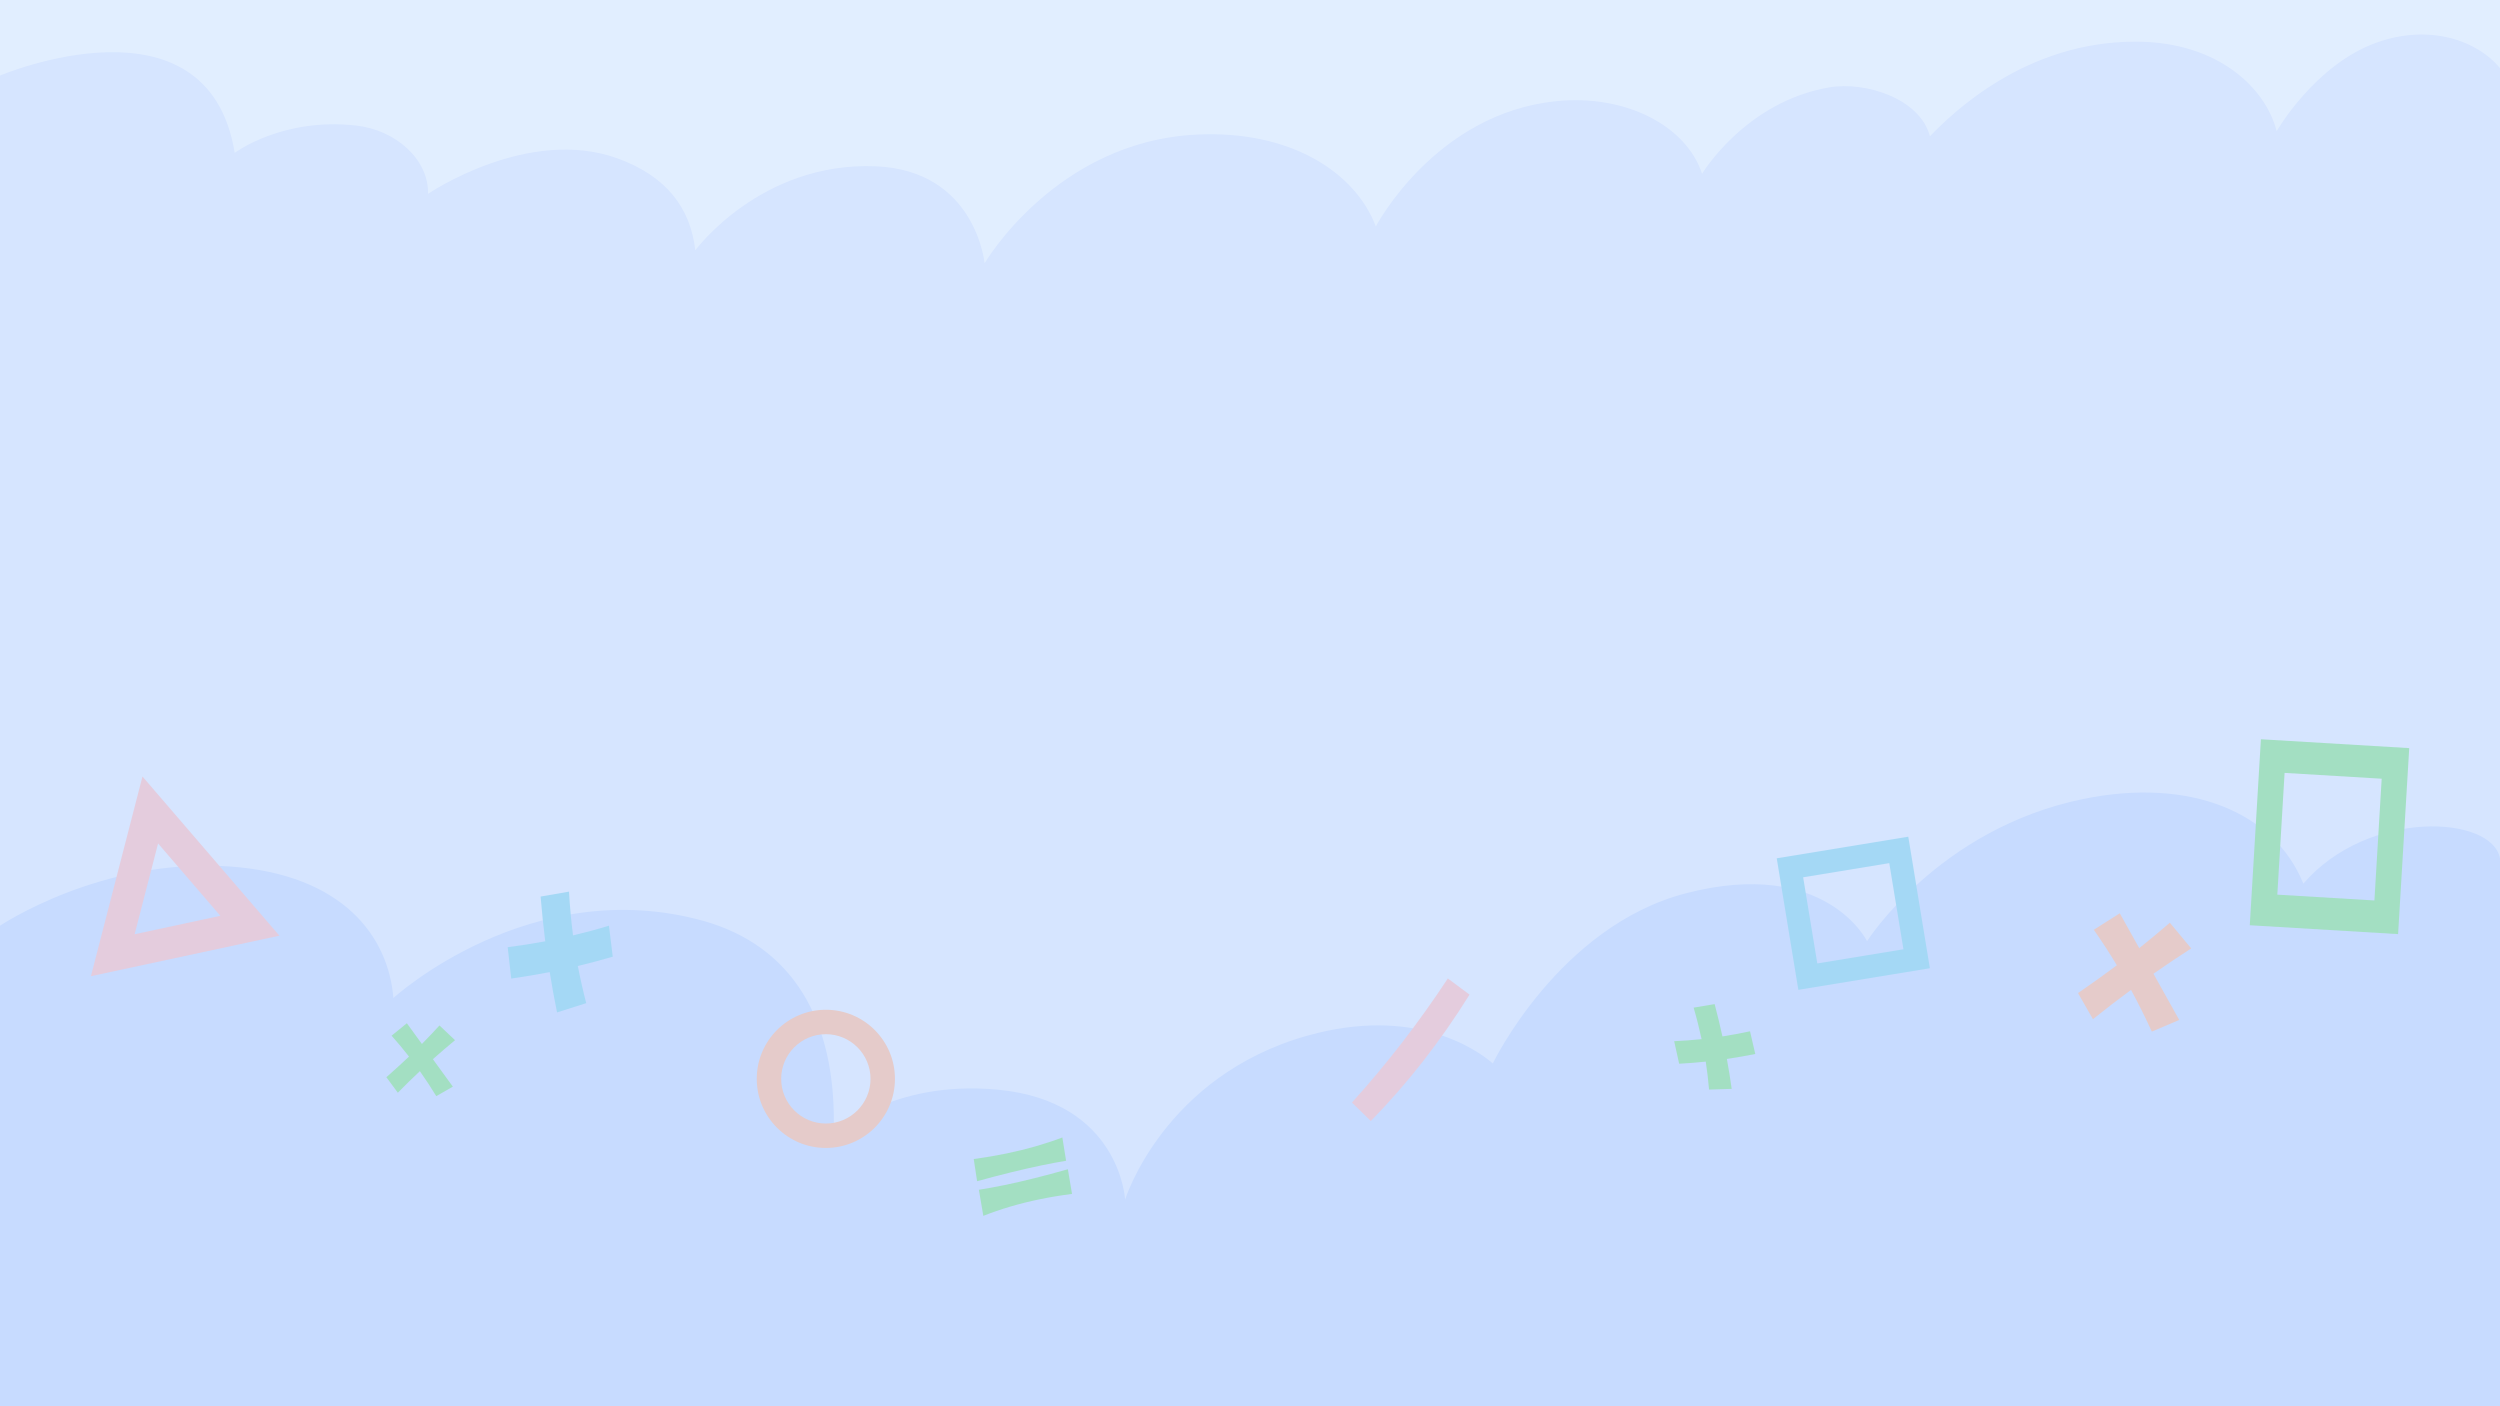 <svg width="1024" height="576" viewBox="0 0 1024 576" fill="none" xmlns="http://www.w3.org/2000/svg">
<rect x="0" y="0" width="1024" height="576" fill="#333333" stroke="none"/>
<g clip-path="url(#clip0_38_4716)">
<rect width="1024" height="576" fill="white"/>
<path d="M1024 0H0V576H1024V0Z" fill="#EEF6FF"/>
<path d="M0 30.96C0 30.96 85.09 -5.09 96.14 62.62C96.14 62.62 115.56 47.99 145.93 51.43C162.26 53.28 175.66 65.43 175.32 79.4C175.32 79.4 216.38 51.46 253.17 64.96C272.94 72.21 282.8 85.15 284.8 102.53C284.8 102.53 311.46 66.26 358.56 68.11C399.7 69.73 403.29 107.85 403.29 107.85C403.29 107.85 432.26 58.15 489.76 55.15C528.75 53.11 555.24 70.76 563.54 92.77C563.54 92.77 587.79 46.3 637.78 41.41C666.01 38.65 690.73 51.56 697.17 71.18C697.17 71.18 714.81 41.76 749.16 35.81C764.15 33.22 786.49 40.42 790.5 55.83C799.84 46.14 829.73 17.06 874.67 17.06C908.83 17.06 928.15 36.38 932.52 53.75C932.52 53.75 948.12 26.47 973.57 17.4C994.61 9.9 1014.25 16.17 1024 27.9V576H0V30.96Z" fill="#D4E2FF"/>
<path d="M0 379.19C0 379.19 41.56 351.21 94.04 354.91C140.66 358.19 159.1 383.74 161.13 408.8C161.13 408.8 217.18 357.45 288.26 377.24C323.48 387.24 343.12 416.43 341.44 464.66C341.44 464.66 364.58 442.19 408.64 446.33C458.81 451.05 460.84 491.38 460.84 491.38C460.84 491.38 476.61 440.62 535.77 424.14C578.93 412.11 604.49 429.54 611.46 435.59C611.46 435.59 638.47 379.39 690.6 365.88C747.84 351.05 764.75 385.51 764.75 385.51C764.75 385.51 793.91 339.43 853.31 327.27C897.02 318.32 931.56 332.59 943.45 361.95C970.01 331.11 1020.98 333.96 1024.01 351.7V576H0V379.19Z" fill="#B3CCFF"/>
<path d="M207.96 387.97C213.14 387.3 218.26 386.5 223.32 385.56C222.58 379.53 221.95 373.42 221.43 367.23L233.07 365.21C233.4 371.26 233.95 377.23 234.72 383.14C239.67 381.97 244.57 380.65 249.43 379.16L250.98 391.86C246.31 393.24 241.54 394.51 236.68 395.67C237.67 400.81 238.82 405.88 240.12 410.89L228.16 414.69C227.05 409.24 226.05 403.74 225.16 398.18C219.98 399.18 214.73 400.06 209.4 400.83L207.95 388L207.96 387.97Z" fill="#67C6E8"/>
<path d="M411.28 485.45C419.06 483.84 427.77 481.66 437.4 478.92L439.1 489.03C434.49 489.62 430.03 490.36 425.72 491.25C417.49 492.96 409.84 495.22 402.77 498.02L400.95 487.33C404.2 486.82 407.64 486.19 411.27 485.44L411.28 485.45ZM426.7 477.32C418.85 478.95 410.03 481.12 400.22 483.82L398.84 474.75C403.47 474.12 407.94 473.36 412.25 472.47C420.42 470.77 428.05 468.59 435.14 465.91L436.67 475.45C433.52 475.97 430.2 476.59 426.69 477.32H426.7Z" fill="#64D578"/>
<path d="M553.76 451.6C568.13 435.69 581.22 418.75 593.03 400.78L601.92 407.4C590.01 426.53 576.53 443.79 561.49 459.17L553.76 451.61V451.6Z" fill="#F4ABB4"/>
<path d="M857.61 380.84L868.26 374.08L876.23 388.36C880.57 384.89 884.75 381.42 888.77 377.95L897.52 388.47C892.35 391.79 887.19 395.25 882.05 398.84L892.61 417.77L881.39 422.54C878.7 416.67 875.86 410.98 872.87 405.46C867.63 409.3 862.43 413.3 857.27 417.46L851.16 406.76C856.66 402.99 861.95 399.2 867.06 395.38C864.06 390.37 860.91 385.52 857.61 380.83V380.84Z" fill="#F6A989"/>
<path d="M975.54 318.96L972.56 368.83L932.79 366.45L935.77 316.58L975.54 318.96ZM986.82 306.43L926.07 302.8L921.51 378.98L982.26 382.61L986.82 306.43Z" fill="#64D578"/>
<path d="M338.27 423.6C348.36 423.6 356.57 431.81 356.57 441.9C356.57 451.99 348.36 460.2 338.27 460.2C328.18 460.2 319.97 451.99 319.97 441.9C319.97 431.81 328.18 423.6 338.27 423.6ZM338.27 413.6C322.64 413.6 309.97 426.27 309.97 441.9C309.97 457.53 322.64 470.2 338.27 470.2C353.9 470.2 366.57 457.53 366.57 441.9C366.57 426.27 353.9 413.6 338.27 413.6Z" fill="#F6A989"/>
<path d="M773.85 353.54L779.65 388.82L744.37 394.62L738.57 359.34L773.85 353.54ZM781.63 342.71L727.75 351.56L736.6 405.44L790.48 396.59L781.63 342.71Z" fill="#67C6E8"/>
<path d="M64.75 345.48L90.25 375.12L55.15 382.66L64.75 345.48ZM58.36 318.05L37.24 399.85L114.45 383.26L58.35 318.05H58.36Z" fill="#F4ABB4"/>
<path d="M160.38 424.23L166.65 419.12L172.81 427.61C175.31 425.07 177.71 422.54 180.01 420.03L186.38 426.06C183.34 428.57 180.32 431.16 177.31 433.84L185.48 445.09L178.7 448.98C176.54 445.45 174.3 442.04 171.98 438.75C168.93 441.6 165.93 444.54 162.96 447.58L158.26 441.23C161.47 438.41 164.56 435.59 167.52 432.77C165.23 429.81 162.85 426.96 160.4 424.23H160.38Z" fill="#64D578"/>
<path d="M718.96 431.72C715.06 432.49 711.18 433.17 707.33 433.75C708.08 437.84 708.74 441.93 709.3 446L700.03 446.29C699.71 442.48 699.26 438.66 698.68 434.84C695 435.23 691.37 435.52 687.78 435.7L685.74 426.47C689.49 426.31 693.24 426.03 696.97 425.63C696.05 421.33 694.97 417.03 693.71 412.73L702.32 411.28C703.48 415.72 704.55 420.13 705.51 424.52C709.27 423.93 713.03 423.23 716.81 422.42L718.96 431.72Z" fill="#64D578"/>
<path opacity="0.55" d="M1024 0H0V576H1024V0Z" fill="#D7E7FF"/>
</g>
<defs>
<clipPath id="clip0_38_4716">
<rect width="1024" height="576" fill="white"/>
</clipPath>
</defs>
</svg>
